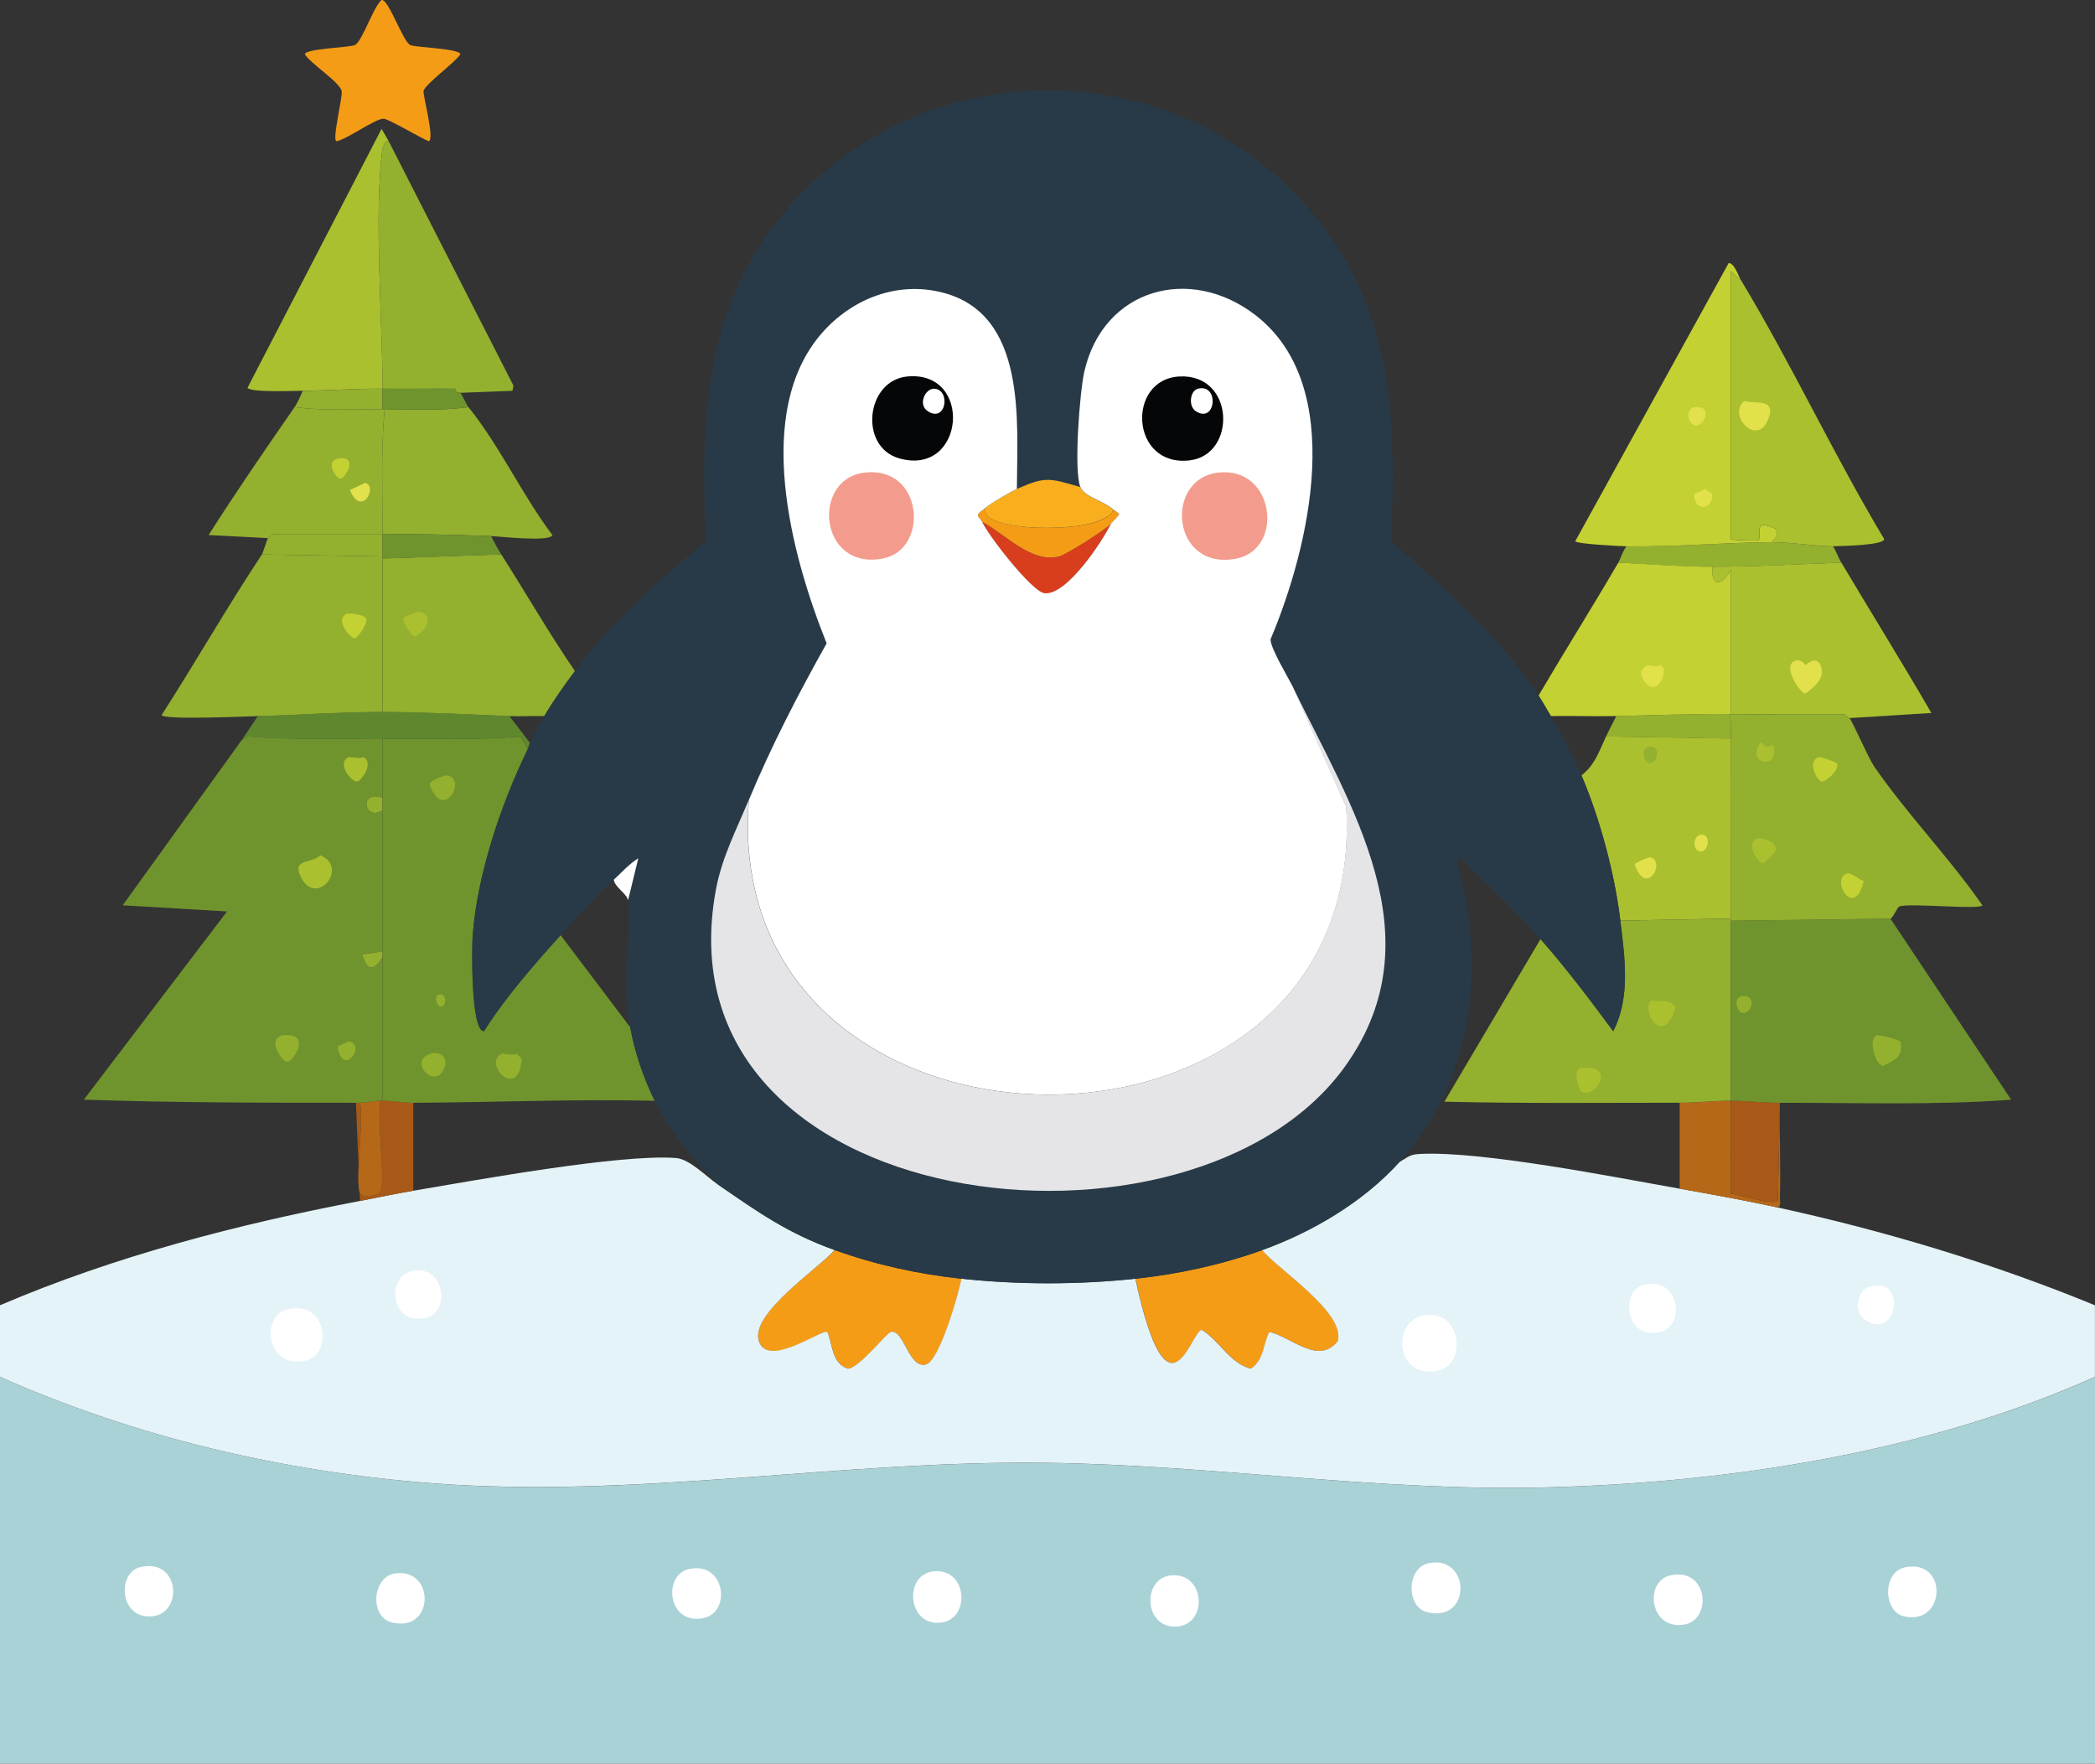 <?xml version="1.0" encoding="UTF-8"?>
<svg id="katman_2" data-name="katman 2" xmlns="http://www.w3.org/2000/svg" viewBox="0 0 340.62 286.74">
  <rect x="0" y="0" width="340.62" height="286.74" fill="#333333" stroke="none"/>
  <defs>
    <style>
      .cls-1 {
        fill: #f59c16;
      }

      .cls-2 {
        fill: #283a47;
      }

      .cls-3 {
        fill: #e5e5e7;
      }

      .cls-4 {
        fill: #a9d2d6;
      }

      .cls-5 {
        fill: #040607;
      }

      .cls-6 {
        fill: #c3d132;
      }

      .cls-7 {
        fill: #93b02f;
      }

      .cls-8 {
        fill: #e4f3f7;
      }

      .cls-9 {
        fill: #abc02f;
      }

      .cls-10 {
        fill: #d83d1d;
      }

      .cls-11 {
        fill: #b66819;
      }

      .cls-12 {
        fill: #fff;
      }

      .cls-13 {
        fill: #f9af1d;
      }

      .cls-14 {
        fill: #f39c8d;
      }

      .cls-15 {
        fill: #70942d;
      }

      .cls-16 {
        fill: #a85917;
      }

      .cls-17 {
        fill: #e2e14b;
      }

      .cls-18 {
        fill: #5f882e;
      }
    </style>
  </defs>
  <g id="Layer_1" data-name="Layer 1">
    <g id="_Üretken_Nesne" data-name="Üretken Nesne">
      <g>
        <g>
          <path class="cls-4" d="M340.62,223.87v62.87H0v-62.87c22.08,9.81,46.18,15.45,70.35,17.3,33.27,2.54,66.33-3.76,99.79-3.33,27.24.35,54.19,4.72,81.5,3.99,29.91-.8,61.67-5.75,88.98-17.96Z"/>
          <g>
            <path class="cls-12" d="M232.35,254.14c6.79-1.3,6.92,9.77-.33,7.98-3.42-.84-3.39-7.27.33-7.98Z"/>
            <path class="cls-12" d="M271.6,256.13c6.11-1.33,6.82,7.12,2.33,7.98-5.7,1.1-6.72-7.03-2.33-7.98Z"/>
            <path class="cls-12" d="M151.85,255.47c5.46-.48,5.92,7.62,1.33,8.32-5.67.86-6.37-7.87-1.33-8.32Z"/>
            <path class="cls-12" d="M309.85,254.8c6.97-1.28,6.47,9.62-.33,7.98-3.35-.81-3.52-7.27.33-7.98Z"/>
            <path class="cls-12" d="M190.43,256.13c5.52-.48,6.01,7.87,1,8.32-5.46.48-5.86-7.89-1-8.32Z"/>
            <path class="cls-12" d="M111.93,255.13c5.99-1.44,7.1,7.13,2.33,7.98-5.75,1.02-6.47-6.99-2.33-7.98Z"/>
            <path class="cls-12" d="M64.36,255.8c6.41-.77,6.29,9.7-.67,7.98-3.63-.89-3.23-7.52.67-7.98Z"/>
            <path class="cls-12" d="M22.79,254.8c6.43-1.55,7.07,7.45,2,7.98-5.36.57-5.83-7.06-2-7.98Z"/>
          </g>
        </g>
        <g>
          <path class="cls-1" d="M184.61,207.9c6.99-.75,14.02-2.28,20.62-4.66,2.6,3.18,13.56,10.16,12.31,14.8-3.14,3.98-7.5-.64-11.14-1.5-1.08,2.13-.84,4.5-2.99,5.99-3.46-.9-5.06-4.51-7.98-6.32-1.78.15-5.4,16.42-10.81-8.32Z"/>
          <path class="cls-1" d="M156.34,207.9c-.48,2.42-3.58,13.48-5.82,13.97-2.8.61-3.5-5.75-5.65-5.32-.69.14-5.15,5.89-6.99,5.99-2.61-.85-2.47-3.87-3.33-5.99-.92-.49-9.68,6.07-11.14,1.5s9.61-11.74,12.31-14.8c6.64,2.38,13.6,3.91,20.62,4.66Z"/>
        </g>
        <g>
          <path class="cls-8" d="M273.09,193.26c5.21.93,10.46,1.87,15.63,2.99,17.71,3.86,35.15,9.09,51.89,15.97v11.64c-27.31,12.21-59.07,17.17-88.98,17.96-27.31.73-54.26-3.64-81.5-3.99-33.46-.43-66.52,5.86-99.79,3.33-24.17-1.84-48.27-7.49-70.35-17.3v-11.64c18.71-7.99,38.54-13.14,58.54-16.96,2.87-.55,5.77-1.18,8.65-1.66,9.93-1.67,33.75-6.03,42.74-5.32,2.23.18,4.86,2.98,6.82,4.32,6.57,4.51,11.27,7.88,18.96,10.64-2.69,3.07-13.75,10.31-12.31,14.8s10.22-1.99,11.14-1.5c.86,2.12.72,5.14,3.33,5.99,1.84-.1,6.3-5.85,6.99-5.99,2.15-.43,2.86,5.94,5.65,5.32,2.24-.49,5.34-11.55,5.82-13.97,9.28.99,18.97.99,28.27,0,5.41,24.74,9.03,8.46,10.81,8.32,2.93,1.81,4.52,5.42,7.98,6.32,2.16-1.49,1.92-3.86,2.99-5.99,3.65.85,8,5.48,11.14,1.5,1.25-4.64-9.71-11.62-12.31-14.8,8.16-2.94,16.44-7.84,22.29-14.3,1.59-.86,1.6-1.24,3.49-1.33,10.09-.47,31.41,3.76,42.08,5.65Z"/>
          <g>
            <path class="cls-12" d="M231.35,213.89c6.3-1.25,7.33,8.01,2.33,8.98-6.79,1.32-7.42-7.97-2.33-8.98Z"/>
            <path class="cls-12" d="M46.74,212.89c6.44-1.61,7.43,7.25,2.99,8.32-6.31,1.52-7.53-7.18-2.99-8.32Z"/>
            <path class="cls-12" d="M267.27,208.9c5.79-1.47,6.86,6.67,2.66,7.65-5.8,1.35-6.51-6.67-2.66-7.65Z"/>
            <path class="cls-12" d="M67.36,206.57c4.9-.68,5.88,6.68,2,7.65-6.03,1.5-6.69-7-2-7.65Z"/>
            <path class="cls-12" d="M303.86,209.23c6.47-1.89,4.47,9.04-.67,5.32-1.92-1.39-1.11-4.8.67-5.32Z"/>
          </g>
        </g>
      </g>
      <g>
        <g>
          <path class="cls-9" d="M63.2,22.96c-.54-.28-.97,1-1,1.16-1.44,10.26,0,27.99,0,39.08-4.34-.04-8.67.29-12.97.33-1.24.01-8.72.32-8.98-.5l21.79-42.08,1.16,2Z"/>
          <path class="cls-7" d="M63.2,22.96l20.29,39.75-.17.83-8.48.33c-.16-.12-.67.25-.83-.67-3.94-.03-7.88.04-11.81,0,0-11.1-1.44-28.83,0-39.08.02-.17.45-1.44,1-1.16Z"/>
          <path class="cls-7" d="M79.83,87.15c-5.89-.19-11.72-.35-17.63-.33,0-6.75-.28-13.56.33-20.29,4.52,0,9.15.28,13.64-.33,5.05,6.25,8.76,14.32,13.64,20.79-.33,1.18-8.72.21-9.98.17Z"/>
          <path class="cls-1" d="M62.04,0c1.14-.18,3.45,6.75,4.66,7.32.87.41,8.02.56,8.15,1.5-.83,1.33-5.76,4.87-5.99,5.99-.12.61,1.88,7.99.83,8.15-1.23-.49-6.51-3.63-7.32-3.66-1.32-.05-5.94,3.35-7.65,3.66-.79-.14,1.02-7.15.83-8.15-.27-1.43-5.07-4.47-5.99-5.99.13-.93,7.28-1.08,8.15-1.5,1.17-.56,2.99-6.19,4.32-7.32Z"/>
          <path class="cls-18" d="M62.2,115.76c6.8,0,13.81.37,20.62.67l3.33,4.32c-.07.14-.16.63-.33,1l-1.16-2c-7.46.61-14.98.33-22.45.33s-14.55.25-21.79-.33l-1.16.67,2.66-3.99c6.76-.18,13.53-.67,20.29-.67Z"/>
          <path class="cls-16" d="M67.19,179.29v14.3c-2.88.48-5.78,1.12-8.65,1.66l-.67-15.97c.22,0,.45,0,.67,0,.64,2.86-.85,12.8,0,14.8.33.77,3.07.25,3.33-.33.85-1.95-.64-11.97,0-14.8.11,0,.22,0,.33,0,1.65,0,3.43.34,4.99.33Z"/>
          <path class="cls-7" d="M62.2,86.82c0,1.22,0,2.44,0,3.66l-19.63-.33c.2-.3.89-2.55,1-2.66.16-.15.67-.34.83-.67,5.93-.01,11.87.01,17.8,0Z"/>
          <path class="cls-15" d="M79.83,87.15c.5.97,1.08,2.08,1.66,2.99l-19.29.67c0-.11,0-.22,0-.33,0-1.22,0-2.44,0-3.66,5.91-.01,11.74.14,17.63.33Z"/>
          <path class="cls-7" d="M62.2,63.2v3.33c-4.74,0-9.59.28-14.3-.33.4-.57,1.02-1.95,1.33-2.66,4.3-.04,8.63-.38,12.97-.33Z"/>
          <path class="cls-15" d="M74.84,63.87c.23.17,1,1.92,1.33,2.33-4.49.61-9.12.33-13.64.33h-.33v-3.33c3.93.04,7.87-.03,11.81,0,.17.92.67.55.83.67Z"/>
          <path class="cls-11" d="M61.87,178.96c-.64,2.83.85,12.85,0,14.8-.25.58-3,1.1-3.33.33-.85-2,.64-11.94,0-14.8.97,0,2.23-.33,3.33-.33Z"/>
          <g>
            <path class="cls-15" d="M62.2,120.08c0,3.21,0,6.44,0,9.65-3.98-1.44-2.95,3.96,0,2,0,7.65,0,15.31,0,22.95l-3.33.5c.83,2.68,1.73,2.82,3.33.5v23.28c-.11,0-.22,0-.33,0-1.1,0-2.36.33-3.33.33-.22,0-.45,0-.67,0-14.74.01-29.5,0-44.24-.5l23.28-30.6-16.96-1,19.29-26.78,1.16-.67c7.24.59,14.53.33,21.79.33Z"/>
            <g>
              <path class="cls-9" d="M52.06,139.05c4.8,1.98-.68,8.62-3.16,3.49-1.47-3.04,1.82-2.05,3.16-3.49Z"/>
              <path class="cls-7" d="M47.07,168.32c3.28.32.42,4.32-.33,4.32-1.09,0-3.98-4.75.33-4.32Z"/>
              <path class="cls-9" d="M56.71,123.08c.11-.05,1.83.37,2.33,0,1.83.78-.2,3.91-1,3.99-.92.09-3.41-3.02-1.33-3.99Z"/>
              <path class="cls-7" d="M62.2,154.68c0,.33,0,.67,0,1-1.6,2.32-2.5,2.18-3.33-.5l3.33-.5Z"/>
              <path class="cls-7" d="M62.2,129.73c0,.66,0,1.33,0,2-2.95,1.97-3.98-3.44,0-2Z"/>
              <path class="cls-7" d="M56.71,169.32c2.91.47-.95,6.09-1.83.83l1.83-.83Z"/>
            </g>
          </g>
          <g>
            <path class="cls-7" d="M62.2,90.48c0,.11,0,.22,0,.33,0,8.31,0,16.64,0,24.95-6.76,0-13.53.49-20.29.67-1.56.04-15.41.66-15.63-.17,5.54-8.63,10.63-17.56,16.3-26.11l19.63.33Z"/>
            <path class="cls-6" d="M56.38,99.79c.22-.1,2.9.03,3.16.83s-1.4,3.12-1.83,3.16c-.68.06-3.41-3.02-1.33-3.99Z"/>
          </g>
          <g>
            <path class="cls-7" d="M93.47,109.11c-1.73,2.3-3.53,4.84-4.99,7.32-1.88-.06-3.78.08-5.65,0-6.81-.29-13.83-.66-20.62-.67,0-8.31,0-16.64,0-24.95l19.29-.67c4.02,6.3,7.75,12.79,11.97,18.96Z"/>
            <path class="cls-9" d="M68.02,99.46c3.32.53.31,4.09-.67,3.99-.41-.04-1.92-2.38-1.83-2.83.08-.36,2.36-1.19,2.49-1.16Z"/>
          </g>
          <g>
            <path class="cls-7" d="M62.2,66.53h.33c-.61,6.73-.33,13.54-.33,20.29-5.93.01-11.86-.01-17.8,0-.16.32-.68.51-.83.67l-9.65-.5c4.48-7.06,9.21-13.92,13.97-20.79,4.71.61,9.56.33,14.3.33Z"/>
            <path class="cls-6" d="M55.38,74.51c2.88-.15.63,3.33,0,3.33-.78,0-2.81-3.18,0-3.33Z"/>
            <path class="cls-17" d="M59.38,78.51c2.13.5-.58,5.75-2.49,1.16l2.49-1.16Z"/>
          </g>
          <g>
            <path class="cls-15" d="M85.82,121.75c-4.34,8.89-8.27,20.51-8.98,30.44-.13,1.79-.33,15.44,1.83,15.47,3.61-5.67,8.01-10.65,12.47-15.63l11.31,14.97c.75,4.13,2.15,8.22,3.99,11.97-13.08-.3-26.19.26-39.25.33-1.56,0-3.34-.34-4.99-.33v-23.28c0-.33,0-.67,0-1,0-7.65,0-15.31,0-22.95,0-.66,0-1.33,0-2,0-3.21,0-6.44,0-9.65,7.47,0,15,.27,22.45-.33l1.16,2Z"/>
            <path class="cls-7" d="M81.66,171.31c.11-.05,1.83.37,2.33,0l.83.83c-.42,7.06-6.58.61-3.16-.83Z"/>
            <path class="cls-7" d="M72.68,126.07c3.37.53-.58,7.71-2.83,1.5.03-.8,2.64-1.53,2.83-1.5Z"/>
            <path class="cls-7" d="M70.02,171.31c1.66-.5,2.97.75,2.16,2.49-1.61,3.45-5.88-1.37-2.16-2.49Z"/>
            <path class="cls-7" d="M71.68,161.66c.95.05.86,2,0,2-.72,0-1.28-2.06,0-2Z"/>
          </g>
        </g>
        <g>
          <g>
            <path class="cls-11" d="M281.41,178.96c.04,5.04-.03,10.09,0,15.13,1.14.05,7.3,2.11,7.65,1l.33-15.8c-.11,5.15.15,10.32,0,15.47-.02.61.33,1.64-.67,1.5-5.17-1.13-10.42-2.07-15.63-2.99v-13.97c2.7,0,5.56-.33,8.32-.33Z"/>
            <path class="cls-16" d="M289.39,179.29l-.33,15.8c-.35,1.11-6.51-.94-7.65-1-.03-5.04.04-10.1,0-15.13,2.65,0,5.39.34,7.98.33Z"/>
          </g>
          <g>
            <path class="cls-15" d="M307.36,149.36l19.63,29.44c-12.49.92-25.09.48-37.59.5-2.59,0-5.34-.33-7.98-.33-.09-9.75,0-19.52,0-29.27l25.95-.33Z"/>
            <path class="cls-7" d="M305.19,168.32c.21-.06,3.7.62,3.83,1.16.39,2.48-1.04,2.85-2.83,3.83-1.31-.08-2.57-4.57-1-4.99Z"/>
            <path class="cls-7" d="M283.9,162c1.71.38.67,3.04-.67,2.66-1.04-.3-1.54-3.15.67-2.66Z"/>
          </g>
          <path class="cls-7" d="M281.08,116.09c.57,1.19.32,2.69.33,3.99l-20.29-.33c.52-1.12,1.13-2.21,1.66-3.33,6.11-.14,12.17-.36,18.29-.33Z"/>
          <g>
            <path class="cls-7" d="M300.7,116.76c.48.48,3.05,6.44,3.99,7.82,5.27,7.67,12.29,14.9,17.63,22.62-.56.75-11.82-.41-13.47.17-.42.15-.95,1.73-1.5,2l-25.95.33v-.33c0-9.75.09-19.52,0-29.27-.01-1.3.24-2.8-.33-3.99.11,0,.22,0,.33,0,6.15.03,12.31-.02,18.46,0,.16.32.68.51.83.67Z"/>
            <path class="cls-6" d="M295.88,123.08c.15-.03,2.73.79,2.83,1.16.28,1.06-1.87,2.89-2.49,2.83-.92-.1-2.54-3.57-.33-3.99Z"/>
            <path class="cls-6" d="M300.2,142.04c.84-.3,1.94,1.01,2.83,1.16-1.51,6.48-5.43-.22-2.83-1.16Z"/>
            <path class="cls-9" d="M285.57,136.38c.68-.31,3.25.35,3.16,1.83-.03.49-1.99,2.17-2.16,2.16-.71-.03-2.79-3.18-1-3.99Z"/>
            <path class="cls-9" d="M286.23,120.75c.56-.06.58,1.26,2,.33,1.36,4.22-4.55,3.25-2-.33Z"/>
          </g>
          <g>
            <path class="cls-7" d="M288.06,88.15c2.88-.02,7.67.71,9.98.67.5.82.85,1.85,1.33,2.66-6.93.25-14.04.67-20.96.67-5.02,0-10.27-.41-15.3-.67.4-.69.74-1.94,1.33-2.66,7.8.13,15.81-.62,23.62-.67Z"/>
            <g>
              <path class="cls-9" d="M300.7,116.76c-.15-.15-.67-.34-.83-.67-6.15-.02-12.31.03-18.46,0v-23.45c-1.34,2.57-3.26,2.97-2.99-.5,6.91,0,14.03-.41,20.96-.67,4.85,8.16,9.88,16.23,14.64,24.45l-13.31.83Z"/>
              <path class="cls-17" d="M291.89,107.44c1.05-.33,1.57.66,1.66.67.15,0,1.74-1.7,2.49.17.81,2-1.2,3.47-2.49,4.49-.79.06-3.95-4.61-1.66-5.32Z"/>
            </g>
            <g>
              <path class="cls-6" d="M278.42,92.14c-.26,3.47,1.65,3.07,2.99.5v23.45c-.11,0-.22,0-.33,0-6.12-.02-12.19.19-18.29.33-3.54.08-7.1-.06-10.64,0-.62-1.06-1.33-2.31-2-3.33,4.25-7.24,8.75-14.38,12.97-21.62,5.03.25,10.28.66,15.3.67Z"/>
              <path class="cls-17" d="M267.94,108.11c.09-.04,1.34.51,2,0,1.89.69-1.13,6.71-3.16,1.5-.02-.6.64-1.29,1.16-1.5Z"/>
            </g>
            <g>
              <path class="cls-6" d="M283.07,45.57l-1.66-1.5v43.58c.14.2,4.31.3,4.49.17.76-.54-1.23-3.72,2.83-1.83.41,1.28.03,1.18-.67,2.16-7.8.05-15.82.8-23.62.67-.97-.02-8.17-.37-8.32-.83l24.95-45.24c.99.12,1.55,2.09,2,2.83Z"/>
              <path class="cls-17" d="M277.25,79.5l1.16.83c.05,2.64-2.92,2.94-2.99,0l1.83-.83Z"/>
              <path class="cls-17" d="M276.25,66.2c2.16.27.6,3.27-.67,2.99s-1.81-3.3.67-2.99Z"/>
            </g>
            <g>
              <path class="cls-9" d="M283.07,45.57c8.26,13.7,15.05,28.35,23.28,42.08-.06,1-6.79,1.13-8.32,1.16-2.31.05-7.1-.68-9.98-.67.69-.99,1.08-.88.67-2.16-4.05-1.89-2.07,1.29-2.83,1.83-.18.13-4.35.03-4.49-.17v-43.58l1.66,1.5Z"/>
              <path class="cls-17" d="M283.57,65.2c1.83.54,5.44-.6,3.83,3.16-1.8,4.2-6.56-.83-3.83-3.16Z"/>
            </g>
          </g>
          <g>
            <path class="cls-7" d="M281.41,149.36v.33c0,9.75-.09,19.52,0,29.27-2.76,0-5.61.33-8.32.33-12.74,0-25.51.14-38.25-.17l15.63-26.44c4.21,4.79,8.02,9.84,11.81,14.97,2.85-5.51,1.87-12.04,1.16-17.96l17.96-.33Z"/>
            <path class="cls-9" d="M268.6,162.66c1.5.23,2.96-.28,3.83,1.16-2.16,6.93-5.88-.14-3.83-1.16Z"/>
            <path class="cls-9" d="M256.96,173.64c6.21-.66,2.24,5.17.17,3.83-.43-.28-1.48-3.42-.17-3.83Z"/>
          </g>
          <g>
            <path class="cls-9" d="M281.41,120.08c.09,9.75,0,19.52,0,29.27l-17.96.33c-.91-7.61-3.32-16.58-6.32-23.62,2.15-1.62,2.91-4.01,3.99-6.32l20.29.33Z"/>
            <path class="cls-17" d="M268.27,139.38c2.72.55-.59,6.67-2.49,1.16.05-.28,2.36-1.19,2.49-1.16Z"/>
            <path class="cls-17" d="M276.92,135.72c1.35.28.74,3.09-.67,2.66-1.23-.37-.88-2.98.67-2.66Z"/>
            <path class="cls-7" d="M268.6,121.42c1.54.28.63,2.73-.33,2.66-1.25-.1-1.6-3.01.33-2.66Z"/>
          </g>
        </g>
        <g>
          <path class="cls-2" d="M250.14,113.1c.66,1.02,1.38,2.27,2,3.33,1.5,2.56,3.85,6.97,4.99,9.65,3,7.04,5.41,16.01,6.32,23.62.71,5.93,1.69,12.46-1.16,17.96-3.79-5.13-7.6-10.18-11.81-14.97-1.6-1.83-3.29-3.59-4.99-5.32-1.01-1.03-1.94-2-2.99-2.99-1.68-1.58-3.38-3.16-4.99-4.82l-.67.33c4.82,17.04,2.81,35.66-9.31,49.06-5.84,6.46-14.13,11.37-22.29,14.3-6.6,2.38-13.64,3.91-20.62,4.66-9.3.99-19,.99-28.27,0-7.03-.75-13.99-2.27-20.62-4.66-7.69-2.76-12.39-6.13-18.96-10.64-4.02-4.06-7.77-8.45-10.31-13.64-1.84-3.75-3.24-7.84-3.99-11.97-1.37-7.53-.03-12.21-.33-18.96-.02-.51.1-1.26,0-1.66l1.66-6.82c-1.49.91-2.7,2.33-3.99,3.49-1.66,1.5-3.09,3.07-4.66,4.66-1.44,1.46-2.64,2.81-3.99,4.32-4.46,4.98-8.86,9.96-12.47,15.63-2.16-.02-1.96-13.67-1.83-15.47.71-9.93,4.64-21.54,8.98-30.44.18-.36.26-.85.33-1,.69-1.36,1.56-3.01,2.33-4.32,1.46-2.48,3.26-5.01,4.99-7.32,6.02-8.02,13.62-14.75,21.29-21.12-.89-20.54-.35-38.89,13.97-54.88,23.07-25.78,64.66-24.27,85.82,2.99,12.16,15.67,12.33,32.8,11.64,51.89,8.55,7.58,17.65,15.46,23.95,25.11Z"/>
          <g>
            <path class="cls-12" d="M102.12,146.36c-.3-1.15-2.14-2.1-2.33-3.33,1.29-1.17,2.5-2.58,3.99-3.49l-1.66,6.82Z"/>
            <g>
              <path class="cls-3" d="M121.74,130.06c-4.87,63.08,100.79,64.3,97.13,1.16l-8.65-19.46c9.39,19.27,23.32,40.56,8.65,61.37-24.69,35.02-112.5,24.94-102.45-28.61.97-5.15,3.36-9.73,5.32-14.47Z"/>
              <g>
                <path class="cls-13" d="M175.63,79.17c.66,1.64,3.87,2.31,5.32,3.66.05,1.19-2.97,2.11-3.83,2.33-3.73.93-13.07,1.1-16.3-1-.43-.28-.86-1.09-.5-1.66.82-.72,3.94-2.52,4.99-2.99,4.71-2.11,5.35-1.75,10.31-.33Z"/>
                <path class="cls-10" d="M180.62,85.16c-1.47,2.99-7.22,11.71-10.81,11.31-2.06-.23-9.27-9.59-10.15-11.64,3.73,1.99,8.03,6.77,12.47,5.65,1.24-.31,7.53-4.3,8.48-5.32Z"/>
                <path class="cls-1" d="M180.95,82.83c.17.15,1,.62,1,.83-.43.53-.87,1-1.33,1.5-.95,1.02-7.24,5.01-8.48,5.32-4.44,1.12-8.74-3.66-12.47-5.65-.2-.48-.75-.71-.67-1.16.35-.49.9-.78,1.33-1.16-.36.57.07,1.39.5,1.66,3.23,2.09,12.57,1.93,16.3,1,.86-.21,3.87-1.14,3.83-2.33Z"/>
              </g>
              <g>
                <path class="cls-12" d="M165.32,79.5c-1.05.47-4.17,2.28-4.99,2.99-.43.38-.98.68-1.33,1.16-.09.45.46.69.67,1.16.87,2.06,8.09,11.41,10.15,11.64,3.59.4,9.34-8.32,10.81-11.31.46-.49.9-.97,1.33-1.5,0-.21-.83-.68-1-.83-1.45-1.35-4.67-2.02-5.32-3.66-1.08-2.71-.09-15.51.67-18.79,3.11-13.46,17.18-17.31,27.78-9.15,15.05,11.59,8.77,37.84,2.49,52.72-.08,1.39,2.87,6.21,3.66,7.82l8.65,19.46c3.66,63.14-102,61.92-97.13-1.16,3.63-8.73,8-17.17,12.64-25.45-5.75-14.33-12.06-37.7-.67-50.56,4.89-5.51,12.19-8.33,19.46-6.49,13.82,3.5,12.18,20.95,12.14,31.93Z"/>
                <path class="cls-14" d="M198.08,76.84c9.19-1.04,10.76,12.4,2.99,13.97-10.59,2.14-11.92-12.96-2.99-13.97Z"/>
                <path class="cls-14" d="M140.54,76.84c9.63-1.17,10.61,12.53,2.99,13.97-10.41,1.97-11.66-12.92-2.99-13.97Z"/>
                <g>
                  <path class="cls-5" d="M147.52,61.21c10.78-1.02,9.38,16.36-1.33,13.31-6.59-1.88-5.41-12.67,1.33-13.31Z"/>
                  <path class="cls-12" d="M151.85,63.2c2.77.06,2.01,5.62-1,3.66-1.67-1.09-.41-3.69,1-3.66Z"/>
                </g>
                <g>
                  <path class="cls-5" d="M191.76,61.21c9.02-.47,9.35,12.74,1.66,13.64-9.66,1.13-10.31-13.19-1.66-13.64Z"/>
                  <path class="cls-12" d="M194.76,63.2c3.57-.88,2.91,5.78-.33,3.66-1.27-.83-.94-3.34.33-3.66Z"/>
                </g>
              </g>
            </g>
          </g>
        </g>
      </g>
    </g>
  </g>
</svg>